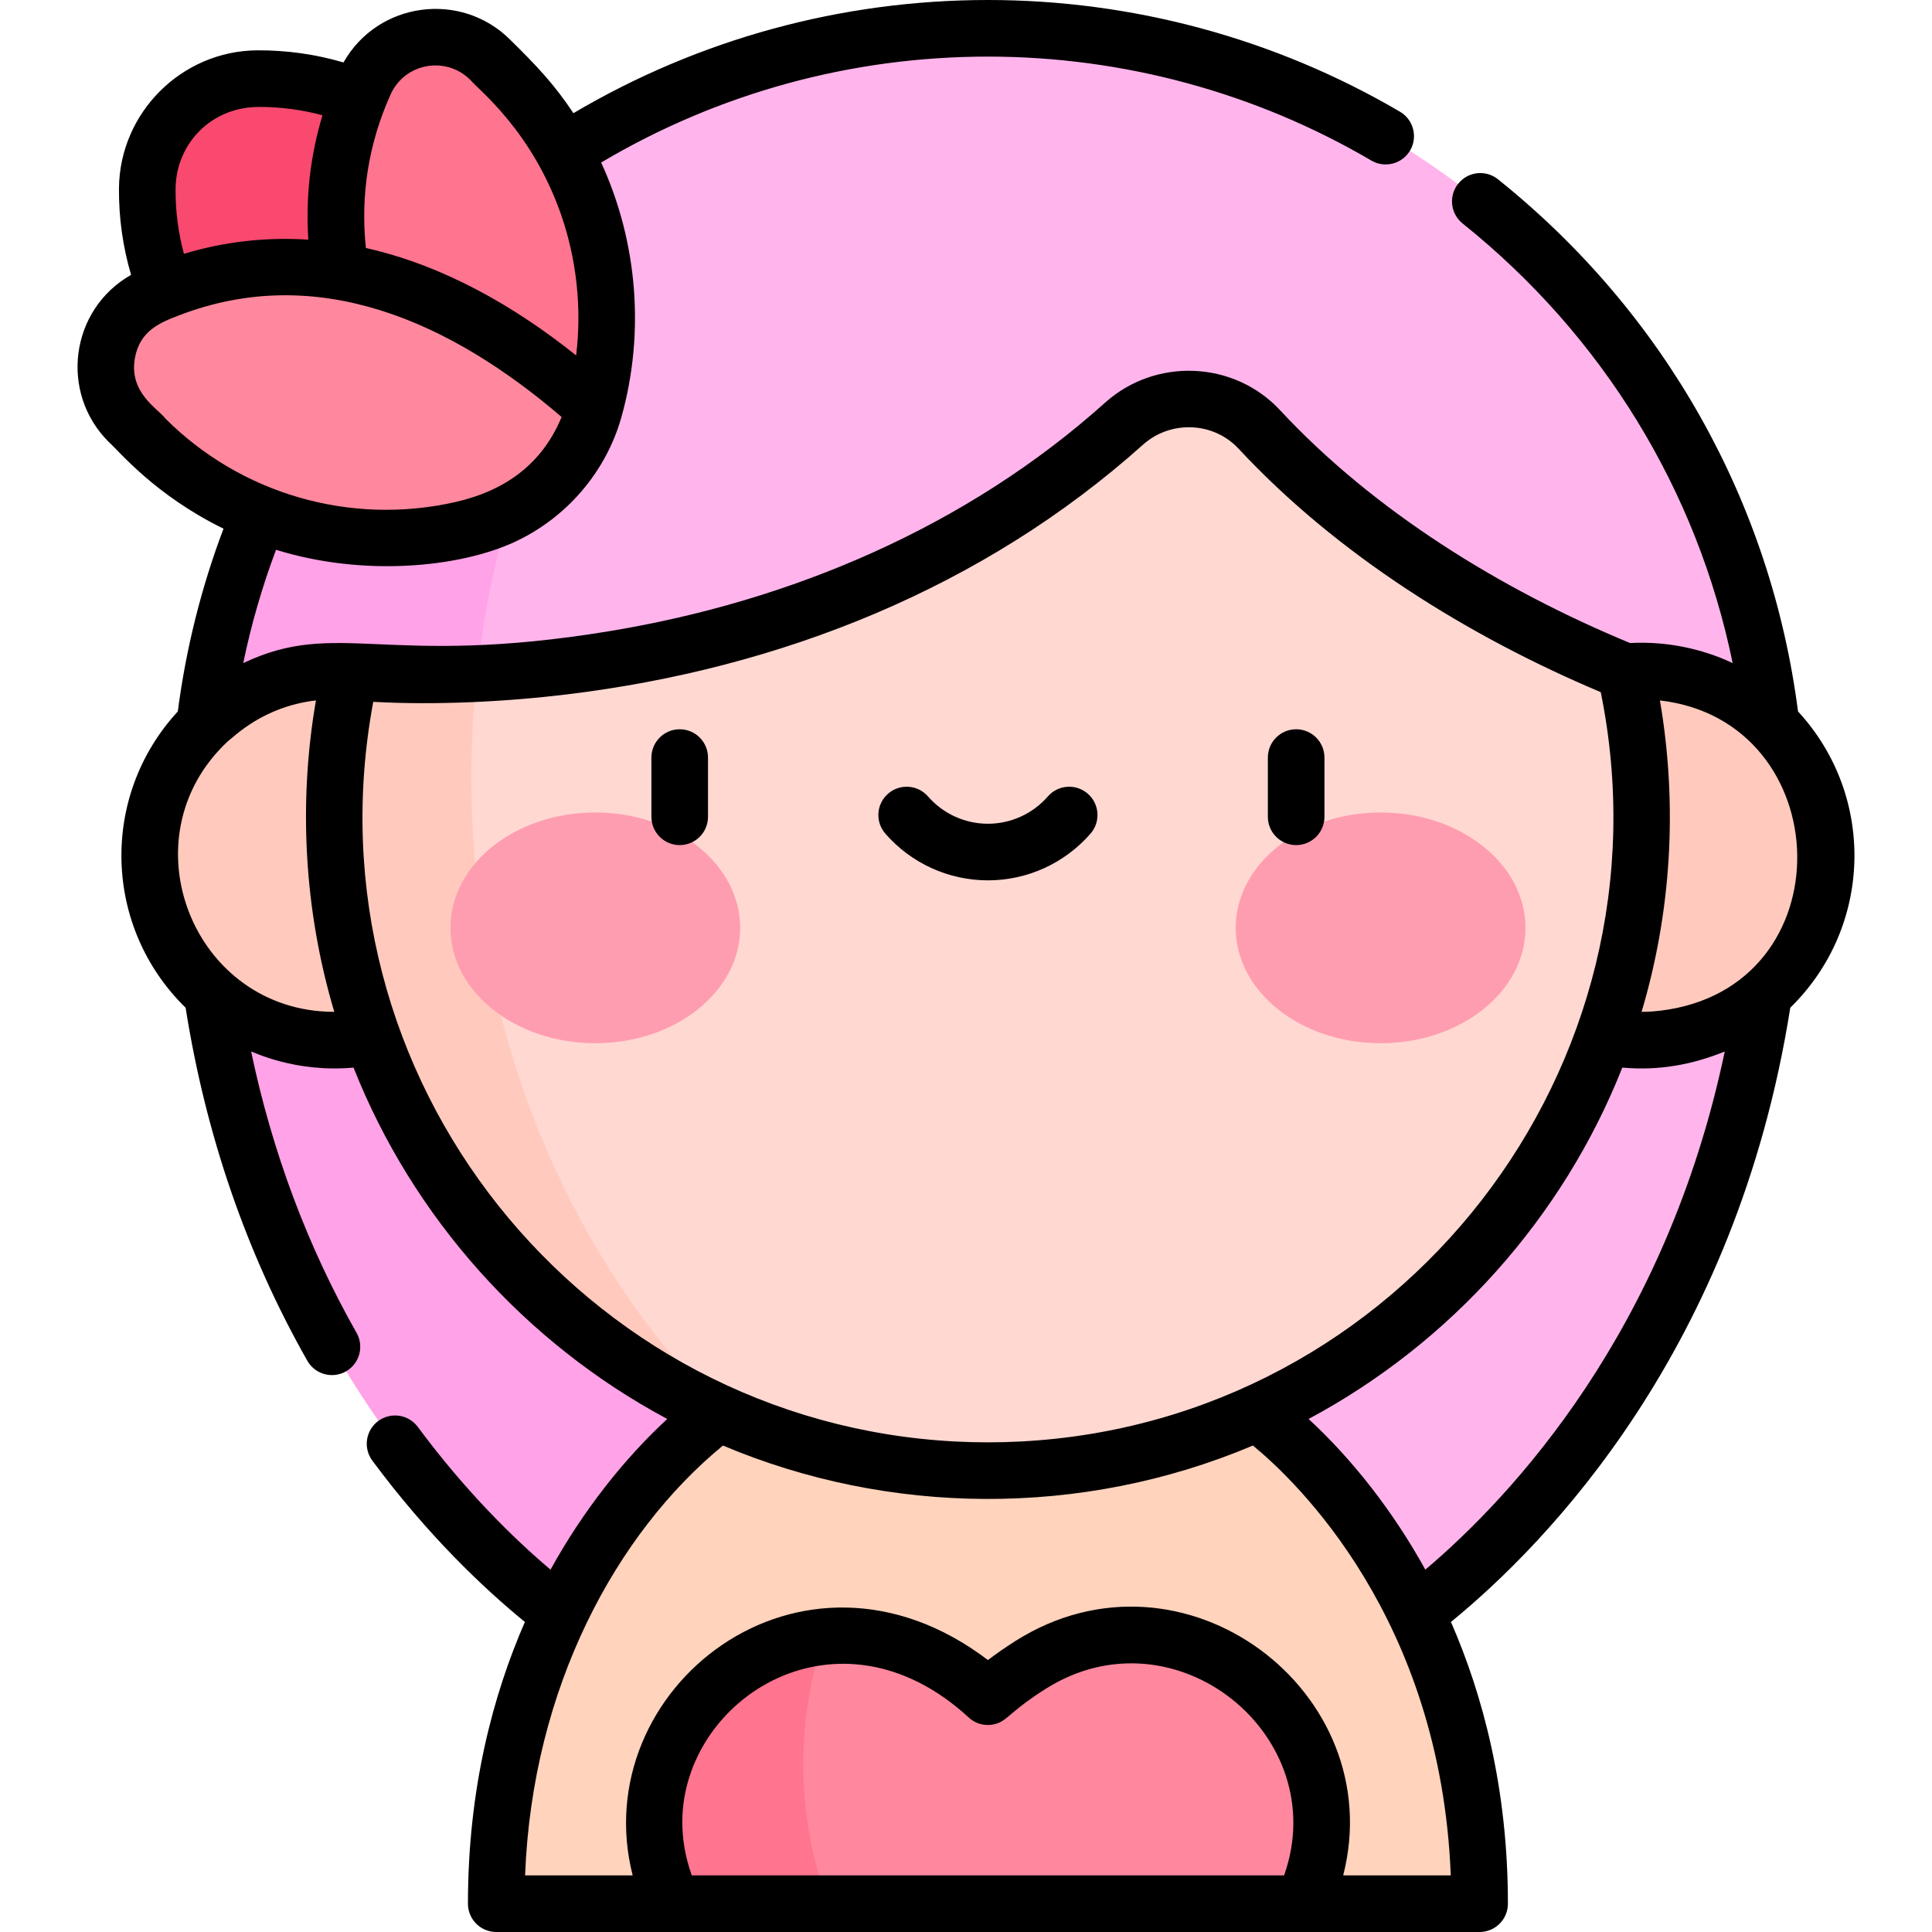 <svg id="Capa_1" enable-background="new 0 0 512 512" height="512" viewBox="0 0 512 512" width="512" xmlns="http://www.w3.org/2000/svg"><g><g><path d="m52.803 216.514c0-115.251 93.763-209.014 209.013-209.014s209.014 93.763 209.014 209.014z" fill="#ffb5ec"/><path d="m470.83 216.514c0 154.785-104.955 217.69-104.955 217.69h-208.117s-104.955-62.905-104.955-217.69z" fill="#ffb5ec"/><path d="m157.92 82.292-27.878-27.878c-47.098 38.352-77.239 96.766-77.239 162.1h72.327c-.132-3.363-.209-6.743-.209-10.144 0-45.974 12.171-88.671 32.999-124.078z" fill="#ffa2e7"/><path d="m317.651 428.085c-103.486 0-187.911-93.831-192.521-211.572h-72.327c0 154.785 104.955 217.69 104.955 217.69z" fill="#ffa2e7"/><circle cx="435.039" cy="226.74" fill="#ffcabd" r="48.913"/><path d="m333.094 374.439h-142.555s-59.023 40.211-59.023 130.061h46.765l83.535-19.268 83.535 19.268h46.765c.001-89.85-59.022-130.061-59.022-130.061z" fill="#ffd3bc"/><path d="m333.714 113.786c-9.508-10.221-25.433-10.82-35.828-1.504-87.947 78.816-204.901 65.746-204.992 65.736-2.81 12.382-4.3 25.264-4.3 38.496 0 95.668 77.554 173.223 173.223 173.223s173.223-77.554 173.223-173.223c0-13.232-1.49-26.115-4.3-38.497-49.886-20.381-80.388-46.346-97.026-64.231z" fill="#ffd8d2"/><path d="m273.173 441.183c-7.205 4.542-11.357 8.467-11.357 8.467s-4.152-3.925-11.357-8.467c-41.09-25.904-91.867 16.496-73.065 61.283.283.675.579 1.353.887 2.035h167.07c.308-.681.603-1.36.887-2.035 18.802-44.788-31.975-87.187-73.065-61.283z" fill="#ff889e"/><path d="m44.039 76.851c-3.394-8.596-5.068-17.714-5.006-26.826.11-16.131 13.058-29.079 29.189-29.189 9.112-.062 18.23 1.612 26.826 5.006l29.874 23.001-32.122 57.873z" fill="#f9496e"/><path d="m90.255 72.055c-3.434-20.536.782-37.604 6.437-50.127 5.905-13.101 23.12-16.207 33.275-6.041l4.465 4.454c23.8 23.8 31.495 57.585 23.12 87.856z" fill="#ff748f"/><path d="m90.255 72.055c-5.123-.861-10.03-1.247-14.711-1.247-14.065 0-26.021 3.445-35.417 7.684-13.101 5.905-16.207 23.12-6.041 33.286l4.454 4.454c23.789 23.789 57.573 31.495 87.845 23.12.076-.021.152-.042.227-.063 14.931-4.171 26.699-15.935 30.876-30.865.021-.076.042-.152.063-.228-24.966-22.62-47.712-32.877-67.296-36.141z" fill="#ff889e"/><path d="m193.112 375.565c-41.708-40.67-68.191-101.37-68.191-169.195 0-9.441.517-18.743 1.512-27.874-20.532.971-33.51-.475-33.54-.479-.002.008-.003.015-.005.023-1.359-.135-2.782-.213-4.295-.213-27.014 0-48.913 21.899-48.913 48.913s21.899 48.913 48.913 48.913c3.781 0 7.054-.443 9.914-1.255 16.108 45.432 50.635 82.147 94.605 101.167z" fill="#ffcabd"/><g><g><g><ellipse cx="157.758" cy="245.892" fill="#ff9db0" rx="38.396" ry="30.576"/></g><g><ellipse cx="365.875" cy="245.892" fill="#ff9db0" rx="38.396" ry="30.576"/></g></g></g><path d="m212.866 467.539c0-11.829 1.954-23.227 5.564-33.93-30.442 3.474-55.039 35.499-41.035 68.857.284.675.579 1.353.887 2.035h41.224c-4.297-11.573-6.64-24.009-6.64-36.962z" fill="#ff748f"/></g><g><path d="m180.13 193.263c-4.142 0-7.5 3.358-7.5 7.5v15.696c0 4.142 3.358 7.5 7.5 7.5s7.5-3.358 7.5-7.5v-15.696c0-4.142-3.357-7.5-7.5-7.5z"/><path d="m343.494 193.263c-4.142 0-7.5 3.358-7.5 7.5v15.696c0 4.142 3.358 7.5 7.5 7.5s7.5-3.358 7.5-7.5v-15.696c0-4.142-3.358-7.5-7.5-7.5z"/><path d="m288.274 210.337c-3.123-2.721-7.86-2.396-10.582.727-4.009 4.6-9.797 7.238-15.881 7.238s-11.872-2.638-15.88-7.238c-2.721-3.123-7.459-3.448-10.582-.727s-3.448 7.458-.727 10.582c6.857 7.87 16.768 12.384 27.189 12.384s20.331-4.514 27.189-12.384c2.723-3.123 2.398-7.861-.726-10.582z"/><path d="m396.987 47.515c-3.233-2.591-7.952-2.07-10.543 1.161-2.591 3.232-2.071 7.953 1.161 10.543 37.163 29.788 62.165 70.683 71.568 116.509-8.169-3.874-17.785-5.849-27.18-5.312-34.321-14.213-67.896-34.971-92.793-61.739-12.137-13.046-32.917-13.996-46.325-1.981-36.643 32.895-83.214 52.616-131.208 60.54-59.644 9.846-72.137-3.395-97.204 8.486 2.11-10.225 5.014-20.263 8.688-30.023 23.395 7.262 48.739 4.618 63.161-2.043 13.705-6.329 24.272-18.474 28.39-33.195l.01-.037c.001-.002.001-.004.002-.006 6.221-22.247 4.232-46.43-5.404-67.345 30.995-18.386 66.288-28.073 102.502-28.073 35.748 0 70.886 9.526 101.614 27.549 3.573 2.097 8.168.898 10.264-2.675s.898-8.168-2.675-10.264c-33.028-19.371-70.789-29.61-109.203-29.61-38.797 0-76.611 10.347-109.847 29.991-5.244-7.895-9.981-12.774-16.696-19.405-13.059-13.074-35.083-10.191-44.239 5.963-7.401-2.175-15.05-3.252-22.864-3.213-20.066.137-36.501 16.573-36.638 36.638-.053 7.794 1.031 15.455 3.212 22.863-16.135 9.151-19.046 31.159-5.961 44.244 2.744 2.405 12.102 14.03 30.453 23.023-5.897 15.593-9.958 31.845-12.111 48.439-20.724 22.481-19.766 57.178 2.071 78.519 5.331 33.744 16.166 65.21 32.255 93.554 2.045 3.603 6.624 4.865 10.225 2.82 3.603-2.045 4.865-6.623 2.82-10.225-12.963-22.837-22.331-47.847-27.938-74.543.685.109 11.635 5.658 27.138 4.253 15.728 39.74 45.457 72.967 83.139 93.119-11.47 10.575-22.391 24.427-30.937 39.935-9.916-8.402-22.538-20.797-35.175-37.831-2.469-3.327-7.166-4.022-10.492-1.555-3.327 2.468-4.022 7.166-1.555 10.492 14.696 19.807 29.437 33.775 40.432 42.753-8.44 19.33-15.093 44.218-15.093 74.664 0 4.142 3.358 7.5 7.5 7.5h260.601c4.142 0 7.5-3.358 7.5-7.5 0-30.447-6.653-55.335-15.093-74.664 25.519-20.854 75.631-72.273 89.923-162.782 21.872-21.384 22.746-56.08 2.053-78.518-7.202-55.629-35.359-105.631-79.508-141.019zm-272.321-26.319c2.183 2.635 16.358 13.533 24.07 35.815 4.13 11.982 5.448 24.774 3.948 37.183-16.418-13.143-35.367-23.919-55.725-28.469-1.468-14.115.739-27.81 6.566-40.716 3.748-8.313 14.659-10.301 21.141-3.813zm-55.955 7.138c5.697 0 11.307.744 16.752 2.218-3.237 10.683-4.486 21.753-3.751 32.961-11.426-.757-22.598.62-32.968 3.75-1.512-5.585-2.255-11.341-2.215-17.187.079-11.738 9.184-21.742 22.182-21.742zm-32.949 66.516c1.325-7.242 6.659-9.362 11.915-11.366 36.591-13.965 71.622 1.708 101.156 27.022-5.174 12.493-14.995 19.576-28.291 22.571-27.869 6.278-56.816-2.262-76.702-22.147-2.031-2.7-9.763-6.87-8.078-16.08zm217.517 287.169c-98.981-5.044-172.891-96.469-154.365-196.023 16.647.916 35.126-.006 51.298-1.973 56.683-6.841 110.316-28.223 152.674-66.156 7.321-6.564 18.688-6.113 25.332 1.027 26.144 28.099 60.784 49.691 95.999 64.537 20.163 99.288-52.967 193.445-153.873 198.587-5.841.301-11.616.281-17.065.001zm-192.96-185.516c1.776-1.299 9.371-9.249 23.408-10.883-4.713 27.24-3.113 55.782 4.862 82.532-37.451 0-55.61-46.07-28.27-71.649zm196.341 258.597c2.259 2.137 5.522 2.588 8.222 1.38 2.268-1.015 4.013-3.737 12.287-8.952 34.223-21.576 76.225 12.492 63.131 49.472h-156.976c-1.717-4.854-2.512-9.47-2.512-14.312.21-32.773 41.53-59.123 75.848-27.588zm99.299 41.9c12.449-48.705-42.338-90.183-86.79-62.162-2.925 1.844-5.4 3.607-7.356 5.095-49.545-37.687-106.71 7.791-94.147 57.066h-28.512c1.894-49.754 24.156-90.712 52.439-113.914 43.77 18.492 94.9 19.242 140.443-.001 11.402 9.357 49.775 45.779 52.432 113.915h-28.509zm101.114-218.332c-15.51 73.981-56.146 117.647-79.344 137.307-8.559-15.531-19.481-29.373-30.936-39.934 37.682-20.152 67.412-53.379 83.139-93.119 9.794.886 18.624-.811 27.141-4.254zm-17.05-10.826c-2.788.338-4.838.307-4.986.311 7.87-26.408 9.622-54.678 4.86-82.532 47.356 5.479 49.629 76.227.126 82.221z"/></g></g></svg>